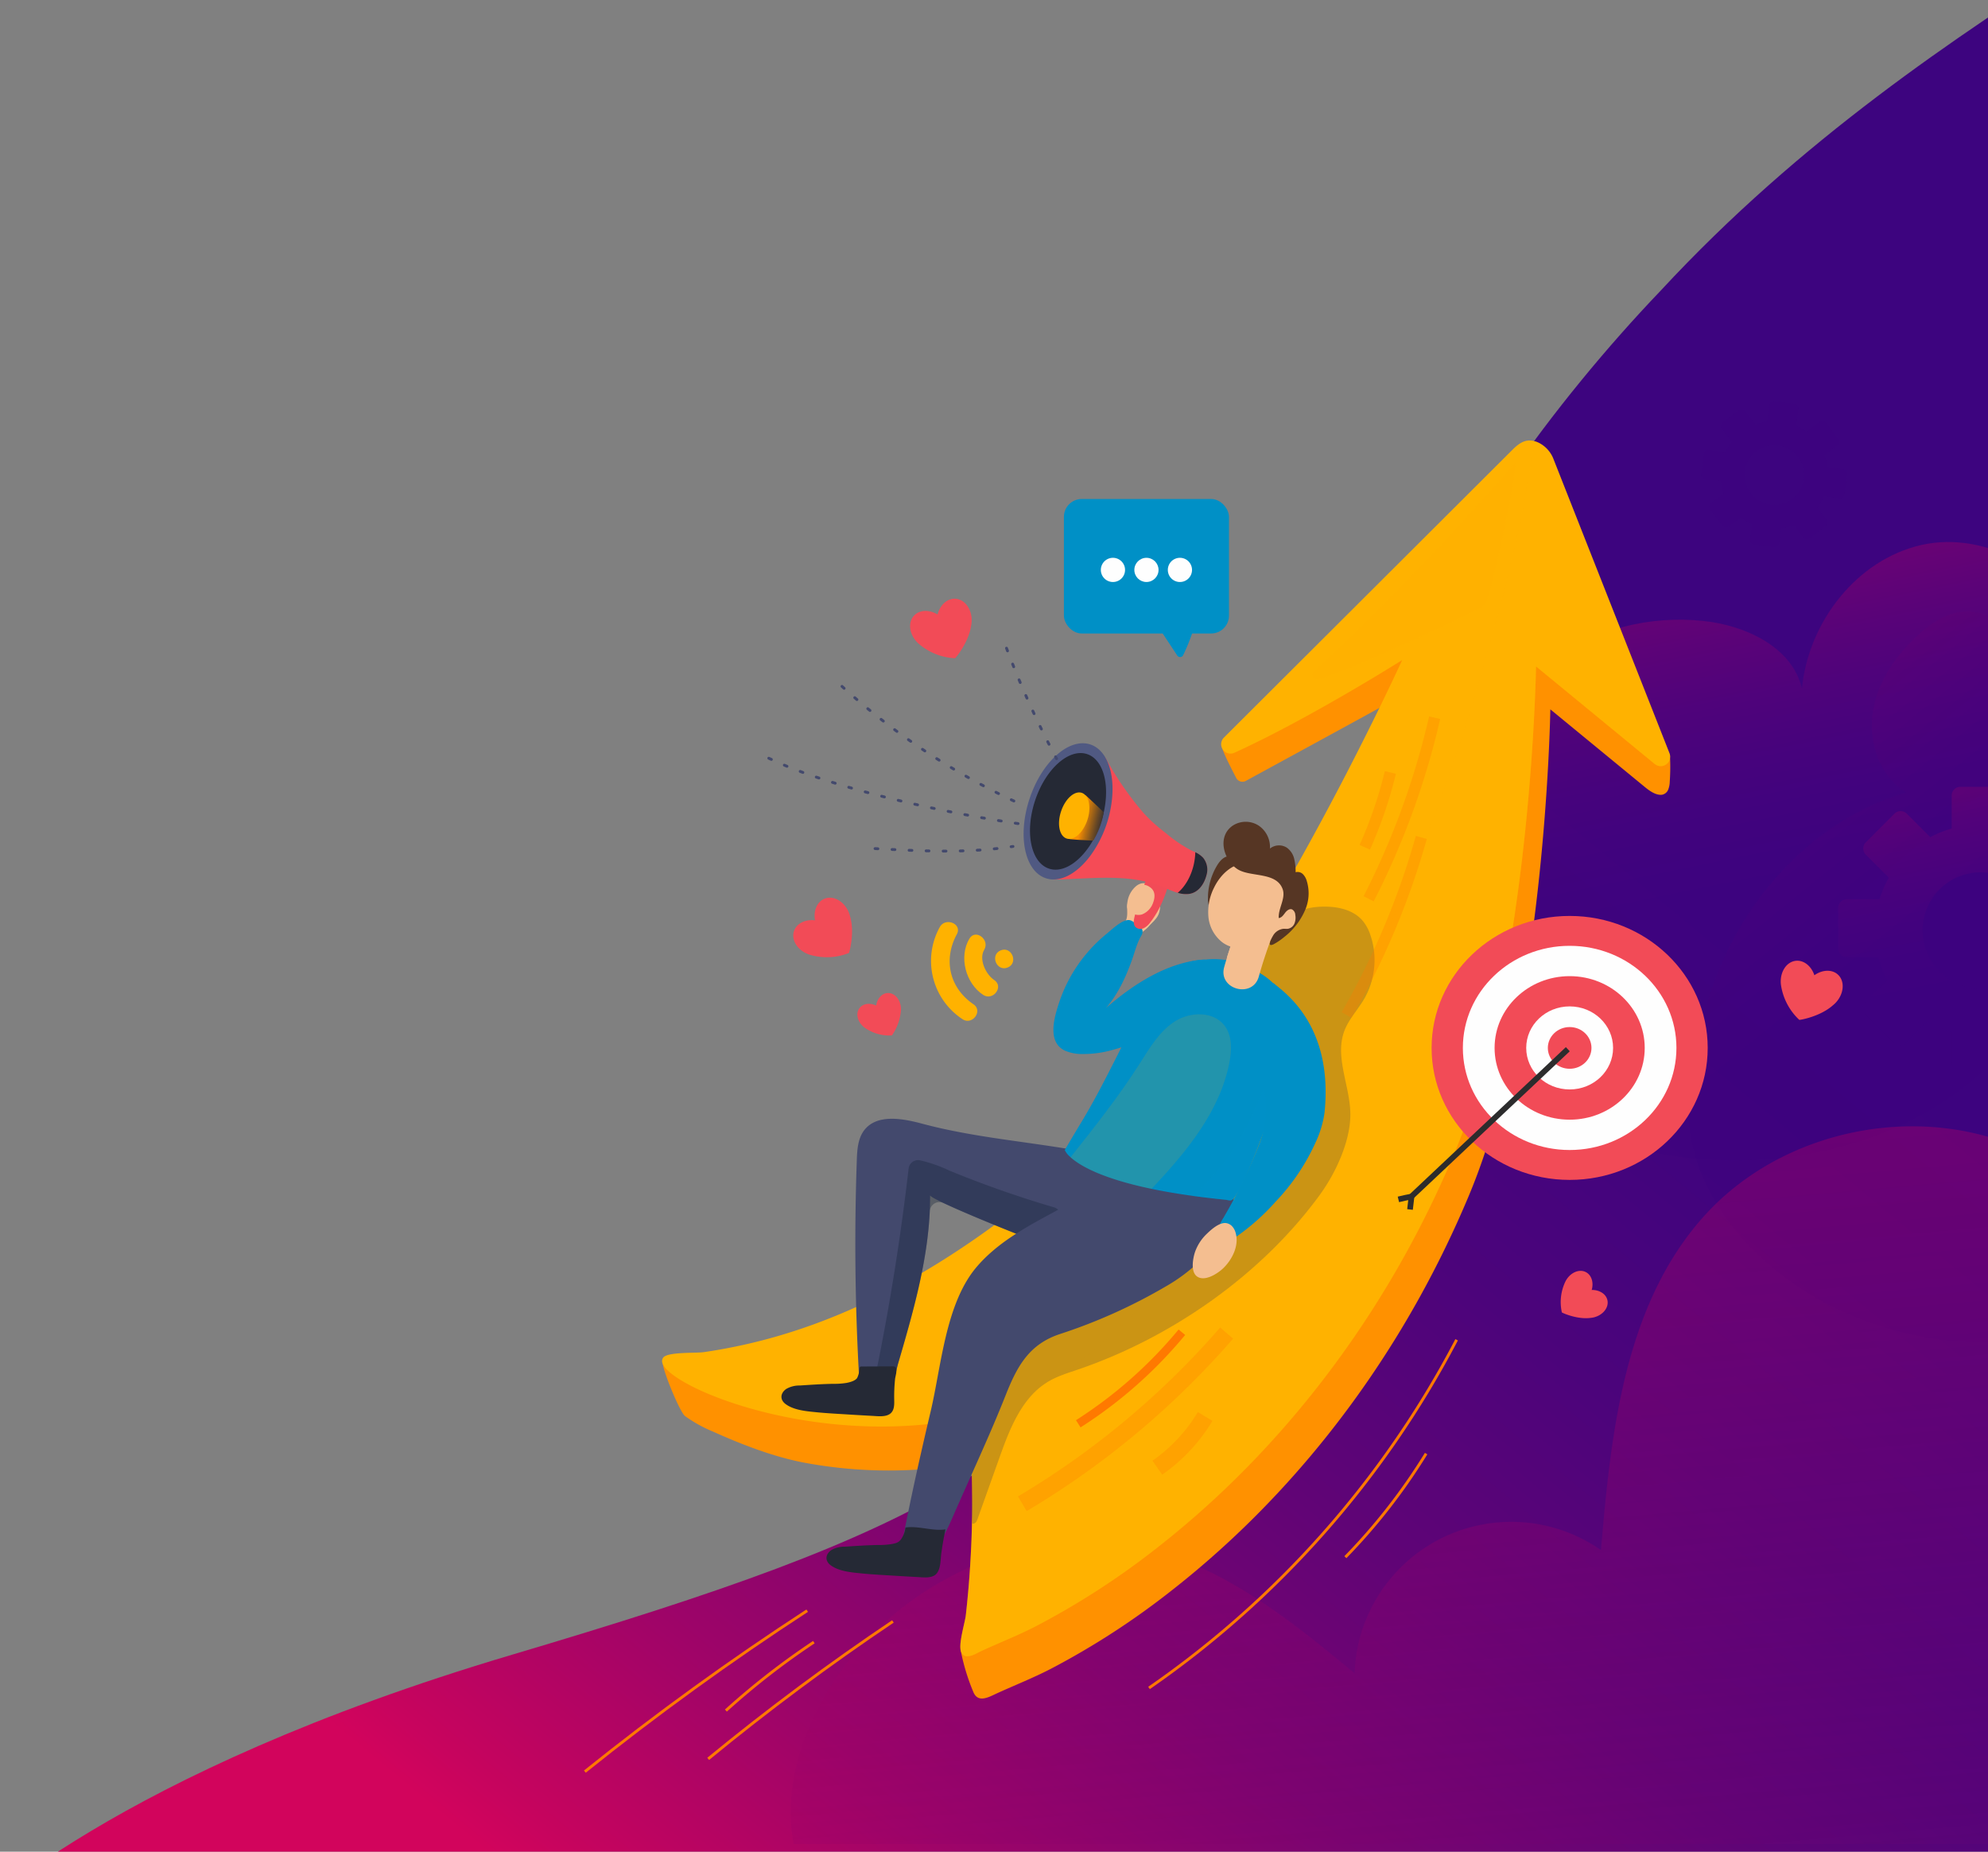 <svg xmlns="http://www.w3.org/2000/svg" xmlns:xlink="http://www.w3.org/1999/xlink" width="700" height="652" viewBox="0 0 700 652"><rect x="0" y="0" width="700" height="652" fill="#808080" stroke="none"/><defs><clipPath id="a"><rect width="700" height="652" transform="translate(983 1327)" fill="#fff" stroke="#707070" stroke-width="1"/></clipPath><linearGradient id="b" x1="0.44" y1="1.091" x2="1.103" y2="0.092" gradientUnits="objectBoundingBox"><stop offset="0" stop-color="#d5005b" stop-opacity="0.969"/><stop offset="0.024" stop-color="#c8005d" stop-opacity="0.969"/><stop offset="0.116" stop-color="#9d0068" stop-opacity="0.969"/><stop offset="0.21" stop-color="#790070" stop-opacity="0.969"/><stop offset="0.305" stop-color="#5e0076" stop-opacity="0.969"/><stop offset="0.401" stop-color="#4a007b" stop-opacity="0.969"/><stop offset="0.5" stop-color="#3e007e" stop-opacity="0.969"/><stop offset="0.604" stop-color="#3b007f" stop-opacity="0.969"/></linearGradient><linearGradient id="c" x1="0.431" y1="0.067" x2="0.615" y2="0.977" xlink:href="#b"/><linearGradient id="d" x1="0.364" y1="0.065" x2="0.742" y2="0.987" xlink:href="#b"/><linearGradient id="e" x1="0.461" y1="0.204" x2="0.624" y2="1.401" gradientUnits="objectBoundingBox"><stop offset="0" stop-color="#d5005b" stop-opacity="0.969"/><stop offset="0.099" stop-color="#d0005c" stop-opacity="0.941"/><stop offset="0.238" stop-color="#c2005f" stop-opacity="0.855"/><stop offset="0.399" stop-color="#ac0064" stop-opacity="0.714"/><stop offset="0.579" stop-color="#8d006b" stop-opacity="0.522"/><stop offset="0.77" stop-color="#660074" stop-opacity="0.275"/><stop offset="0.956" stop-color="#3b007f" stop-opacity="0"/></linearGradient><linearGradient id="f" x1="0.374" y1="0.526" x2="1.111" y2="0.751" gradientUnits="objectBoundingBox"><stop offset="0" stop-color="#ff9100" stop-opacity="0.969"/><stop offset="0.215" stop-color="#c1730e" stop-opacity="0.969"/><stop offset="0.53" stop-color="#6e4b23" stop-opacity="0.969"/><stop offset="0.754" stop-color="#393230" stop-opacity="0.969"/><stop offset="0.864" stop-color="#252935" stop-opacity="0.969"/></linearGradient><linearGradient id="g" x1="-0.107" y1="-1.127" x2="0.146" y2="0.093" xlink:href="#b"/><linearGradient id="h" x1="-0.168" y1="-0.783" x2="0.085" y2="0.437" xlink:href="#b"/><linearGradient id="i" x1="0.404" y1="0.039" x2="0.66" y2="1.273" xlink:href="#b"/></defs><g transform="translate(-983 -1327)" clip-path="url(#a)"><g transform="translate(806.719 1291.511)"><path d="M1009.282,81.28V740.614h-777c4.486-3.138,48.815-56.333,186.75-108.021,143.626-53.815,187.814-80.8,232.6-168.646C683.179,402.1,691.087,331.367,708.677,264.2c10.9-41.687,44.78-96.407,80.1-138.912,45.4-56.448,96.967-95.981,141.735-129.463s78.775-48.472,78.775-48.472Z" transform="matrix(0.998, 0.07, -0.07, 0.998, -17.301, -42.53)" fill="url(#b)"/><path d="M725.454,192.862c-5.048-22.89-31.46-37.575-54.329-32.427s-39.9,27.2-42.151,50.534c-3.449-14.6-19.868-22.224-34.787-23.777-18.657-1.944-38.326,2.647-52.9,14.456-16.814,13.627-25.3,35.2-28.982,56.523-3.375,19.545-3.251,39.952,2.637,58.894S532.8,353.4,549.68,363.813c13.737,8.479,30.018,12.038,46.13,13.034,26.017,1.61,52.68-3.306,75.506-15.894s41.562-33.1,50.21-57.689c5.5-15.629,6.881-32.382,7.534-48.938q1.127-28.571-.46-57.16c-.19-3.41-1.434-7.855-4.847-7.865" transform="translate(181.791 66.933)" opacity="0.31" fill="url(#c)"/><path d="M745.235,102.37v73.82c0,9.43-.248,18.976-.513,28.539-.38,15.072-.761,30.177-.1,44.95.017.562.05,1.108.1,1.671v189.7A108.463,108.463,0,0,1,704.5,470.229c-32.046,13.252-70.065,10.324-100.324-6.6-15.8-8.818-29.73-21.474-38.349-37.373-13.715-25.246-7.974-49.616,1.307-74.995,11.234-30.689,35.967-57.144,67.335-66.326-9-5.559-13.169-17.123-11.78-27.612s7.561-19.87,15.254-27.132c4.417-4.2,9.662-7.925,15.684-8.851s12.921,1.687,15.4,7.246A124.208,124.208,0,0,1,689.911,142.7c14.162-20.432,32.757-31.037,54.811-40.12C744.888,102.5,745.07,102.436,745.235,102.37Z" transform="translate(212.936 29.608)" opacity="0.31" fill="url(#d)"/><path d="M870.188,236.14V567.652H367.742c-3.9-21.044,3.838-43.015,16.346-60.469,23.542-32.906,66.342-52.544,105.883-43.974,28.754,6.237,52.61,25.561,75.293,44.305a55.186,55.186,0,0,1,86.757-43.362c3.491-41.509,8.322-86.2,36-117.281a2.737,2.737,0,0,0,.215-.232c27.695-30.9,76.384-40.666,113.857-22.814-8.686-15.849-4.8-37.522,8.868-49.351s35.669-12.59,50.112-1.737A94.281,94.281,0,0,1,870.188,236.14Z" transform="translate(87.983 117.149)" opacity="0.31" fill="url(#e)"/><g transform="translate(409.403 190.587)"><path d="M339.493,456.894c6.841.056,13.841,1.568,20.642,2.316,2.118.233,4.258.263,6.363.6,2.324.374,4.57,1.118,6.854,1.674a46.447,46.447,0,0,0,8.426,1.231c2.334.127,4.591-.8,6.843-1.5q7.606-2.367,15.011-5.326a233.981,233.981,0,0,0,28.56-13.775c18.5-10.468,35.671-23.155,51.859-36.9q9.229-7.834,18.081-16.1c46.957-43.655,100.569-160.086,102.7-164.735.021-.046-.961-5.059-1.006-5.031-2.05,1.289-48.284,26.481-59.03,32.334a2.477,2.477,0,0,1-3.4-1.049c-1.469-2.865-4.512-8.639-4.955-10.724-.089-.422.5.083.639-.324a2.462,2.462,0,0,1,.706-.94,84.8,84.8,0,0,1,15.661-11.187q6.663-3.923,13.548-7.448a22.892,22.892,0,0,0,5.666-3.787q2.874-2.643,5.759-5.273c7.671-7,15.384-13.953,23.069-20.937,14.159-12.868,28.218-25.855,41.764-39.37,2.472-2.467,5.256-5.111,9.809-2.861a10.72,10.72,0,0,1,5.112,5.754c0,1.206,1.226,3.109,1.673,4.242l1.846,4.68q7.892,20.012,15.785,40.024l8.148,20.655q1.916,4.859,3.832,9.715a57.858,57.858,0,0,0,4.062,9.285,4.736,4.736,0,0,1,.544,1.087,4.654,4.654,0,0,1,.142,1.175q.117,3.784-.144,7.567a8.054,8.054,0,0,1-.554,2.811,2.937,2.937,0,0,1-2.114,1.775c-2.222.326-4.589-1.466-6.187-2.779l-4.847-3.985-10.739-8.826-17.523-14.4c-.035-.028-.086-.017-.086.028-.063,3.645-2.061,107.5-28.587,170.9a364.754,364.754,0,0,1-17.768,36.624c-21.833,39.234-51.15,74.488-86.5,102.254a273.117,273.117,0,0,1-43.068,27.994c-6.191,3.2-12.61,5.726-18.935,8.611-2.75,1.254-6.555,3.557-8.256-.351a74.334,74.334,0,0,1-4.445-14.473c-.088-.442.337-.574.458-1.008a2.978,2.978,0,0,1,.658-1.06c1.282-1.524,2.677-2.97,3.81-4.6a19.777,19.777,0,0,0,3.094-6.358c.673-2.589.5-5.579.627-8.251q.407-8.867.379-17.75-.035-10.376-.663-20.735c-.341-5.666.05-7.3-5.5-6.368a161.808,161.808,0,0,1-58.393-.342c-10.767-2.106-21.764-6.375-31.723-10.861a48.3,48.3,0,0,1-9.877-5.478C345.553,473.968,339.925,460.4,339.493,456.894Z" transform="translate(-339.242 -131.818)" fill="#ff9100"/><path d="M688.884,251.726l-41.724-34.3c-.033-.033-.083-.017-.083.017-.066,3.656-2.068,107.5-28.588,170.918a364.168,364.168,0,0,1-17.768,36.612c-21.838,39.226-51.138,74.5-86.493,102.259a275.3,275.3,0,0,1-43.081,27.993c-6.188,3.21-12.623,5.724-18.943,8.62-2.6,1.175-6.121,3.739-7.561.463-1.092-2.465,1.324-10.075,1.654-12.9q1.216-10.8,1.77-21.64.521-9.877.48-19.77-.05-10.4-.662-20.746c-.05-.778-.083-1.489-.116-2.118-.232-3.937-.6-5.062-5.393-4.252-.033,0-.083.017-.116.017-53.917,9.066-104.344-13.649-102.888-21.276a1.984,1.984,0,0,1,.331-.827c1.34-2.134,11.614-1.588,14.327-1.985,5.245-.761,10.489-1.754,15.667-2.945,49.417-11.4,90.976-41.923,127.489-75.888,46.969-43.66,100.572-160.081,102.706-164.747.017-.017-.016-.066-.066-.033-2.333,1.456-33.6,21.028-58.963,32.559a3.3,3.3,0,0,1-3.689-5.344l101.151-100.9c2.167-2.167,4.566-4.467,8.189-3.474a8.511,8.511,0,0,1,1.6.612,10.661,10.661,0,0,1,5.129,5.774c11.5,29.151,31.715,80.4,40.831,103.533A3.317,3.317,0,0,1,688.884,251.726Z" transform="translate(-339.341 -137.796)" fill="#ffb200"/><path d="M647.343,251.632l-41.724-34.3c-.033-.033-.083-.017-.083.017-.066,3.656-2.068,107.5-28.588,170.918a364.184,364.184,0,0,1-17.768,36.612c-21.838,39.226-51.138,74.5-86.493,102.259a275.317,275.317,0,0,1-43.081,27.993c-6.188,3.21-12.623,5.724-18.943,8.62-2.6,1.175-6.121,3.739-7.561.463-1.092-2.465,1.324-10.075,1.654-12.9q1.216-10.8,1.77-21.64.521-9.877.48-19.77-.05-10.4-.662-20.746c-.05-.777-.083-1.489-.116-2.118,65.085-33.022,111.127-99.811,142.445-166.8,36.6-78.337,53.057-156.971,56.3-182.3a8.509,8.509,0,0,1,1.6.612,10.661,10.661,0,0,1,5.129,5.774c11.5,29.151,31.715,80.4,40.831,103.533A3.317,3.317,0,0,1,647.343,251.632Z" transform="translate(-297.8 -137.702)" fill="#ffb200" opacity="0.283" style="mix-blend-mode:multiply;isolation:isolate"/></g><g transform="translate(550.898 211.195)"><rect width="58.12" height="47.357" rx="6.285" transform="translate(0 0)" fill="#0090c6"/><path d="M445.128,177.96l6.389,9.663a1.2,1.2,0,0,0,2.071-.119,66.18,66.18,0,0,0,3.931-10.133" transform="translate(-411.607 -132.505)" fill="#0090c6"/></g><path d="M538.883,280.738c-3.507,9.3,2.052,19.439,2.1,29.366.05,9.612-5.244,20.862-10.82,28.489-20.44,28-51.977,50.026-84.64,61.263-3.683,1.267-7.466,2.369-10.822,4.348-9.3,5.486-13.571,16.458-17.2,26.626q-3.884,10.879-7.768,21.76c-.379,1.057-.786,1.8-1.869,1.669a91.447,91.447,0,0,1-.026-9.189q-.05-10.4-.662-20.746c-.05-.778-.083-1.489-.116-2.118-.232-3.937-.6-5.062-5.393-4.252-.033,0-.083.017-.116.017a277.182,277.182,0,0,1,56.25-82.489l2.994-2.647q14.418-26.628,28.8-53.239c4.864-9,9.745-18.033,15.949-26.173,6.485-8.537,13.632-15.833,24.849-16.379,5.509-.265,11.614.86,15.088,5.129a15.708,15.708,0,0,1,2.581,4.914,27.359,27.359,0,0,1-2.233,22.467C543.6,273.342,540.438,276.635,538.883,280.738Z" transform="translate(110.772 117.717)" fill="#494949" opacity="0.283" style="mix-blend-mode:multiply;isolation:isolate"/><g transform="translate(563.904 231.904)"><path d="M441.247,167.03a4.259,4.259,0,1,1-4.258-4.26A4.26,4.26,0,0,1,441.247,167.03Z" transform="translate(-432.728 -162.77)" fill="#fefefe"/><circle cx="4.259" cy="4.259" r="4.259" transform="translate(11.795 0)" fill="#fefefe"/><path d="M455.5,167.03a4.259,4.259,0,1,1-4.259-4.26A4.259,4.259,0,0,1,455.5,167.03Z" transform="translate(-423.397 -162.77)" fill="#fefefe"/></g><g transform="translate(680.367 358.006)"><ellipse cx="48.609" cy="46.473" rx="48.609" ry="46.473" fill="#f24b57"/><ellipse cx="37.6" cy="35.948" rx="37.6" ry="35.948" transform="translate(11.008 10.524)" fill="#fefefe"/><ellipse cx="26.432" cy="25.27" rx="26.432" ry="25.27" transform="translate(22.177 21.202)" fill="#f24b57"/><ellipse cx="15.294" cy="14.622" rx="15.294" ry="14.622" transform="translate(33.315 31.851)" fill="#fefefe"/><ellipse cx="7.681" cy="7.343" rx="7.681" ry="7.343" transform="translate(40.928 39.129)" fill="#f24b57"/></g><path d="M597.6,253.442c-2.093-1.957-5.539-1.787-8.323.194-1.075-3.244-3.754-5.418-6.6-5.076-3.37.4-5.686,4.181-5.175,8.434a21.024,21.024,0,0,0,6.472,12.363c1.027-.066,7.663-1.4,11.877-5.183a9.76,9.76,0,0,0,.935-.868C599.715,260.177,600.079,255.762,597.6,253.442Z" transform="translate(225.872 125.253)" fill="#f24b57"/><path d="M547.043,324.857c-.493-2.217-2.822-3.65-5.532-3.6.749-2.6-.028-5.226-2.042-6.277-2.386-1.244-5.594.189-7.165,3.2a16.669,16.669,0,0,0-1.3,10.987c.7.415,5.638,2.516,10.09,1.929a7.908,7.908,0,0,0,1-.149C545.408,330.209,547.625,327.484,547.043,324.857Z" transform="translate(195.23 168.448)" fill="#f24b57"/><path d="M408.02,171.48c-2.862-.132-5.375,2.233-6.211,5.547-2.922-1.772-6.371-1.689-8.315.417-2.3,2.493-1.615,6.871,1.534,9.778a21.028,21.028,0,0,0,12.946,5.21c.738-.718,4.925-6.035,5.676-11.649a9.579,9.579,0,0,0,.149-1.269C414,175.236,411.41,171.637,408.02,171.48Z" transform="translate(104.61 74.831)" fill="#f24b57"/><path d="M378.3,235.459c-2.664,1.056-3.981,4.245-3.378,7.61-3.393-.414-6.5,1.08-7.408,3.8-1.072,3.221,1.353,6.929,5.418,8.282a21.032,21.032,0,0,0,13.943-.576c.379-.958,2.007-7.528.382-12.952a9.771,9.771,0,0,0-.385-1.218C385.294,236.422,381.457,234.208,378.3,235.459Z" transform="translate(88.333 116.475)" fill="#f24b57"/><path d="M391.539,255.4c-2.05.119-3.663,1.992-4.012,4.416-2.215-1.046-4.667-.73-5.895.917-1.454,1.949-.639,5.016,1.822,6.853a15.063,15.063,0,0,0,9.614,2.75,17.921,17.921,0,0,0,3.176-8.724,7,7,0,0,0,.012-.915C396.079,257.632,393.968,255.261,391.539,255.4Z" transform="translate(97.266 129.75)" fill="#f24b57"/><g transform="translate(451.437 324.848)"><path d="M441.98,251.805a13.654,13.654,0,0,0,1.333-1.29c1.077-1.2,2.515-1.964,3.6-3.208,1.272-1.458,2.832-2.611,3.58-4.467a8.83,8.83,0,0,0,.071-5.64,8.279,8.279,0,0,0-2.1-3.815,4.578,4.578,0,0,0-4.035-1.289,4.706,4.706,0,0,0-1.778.862,8.886,8.886,0,0,0-3.127,5.377c-.405,1.944.119,4.083-.3,5.953-.331,1.486-1.727,3.089-2.495,4.429" transform="translate(-317.641 -210.403)" fill="#f4be90"/><path d="M481.756,319.016l2.31,2.361c-8.924,8.419-26.924,8.09-38.005,4.7-.43-.126-1.414-.491-2.816-1.036-9.252-3.521-36.44-14.552-36.44-15.94.1,20.133-5.592,39.785-11.222,59.109-1.287,4.431-3.041,16.422-9.162,13.179a8.408,8.408,0,0,1-1.641-1.15c-2.538-2.209-2.917-5.958-3.105-9.314q-1.988-37.053-.682-74.182c.126-3.684.379-7.637,2.625-10.565,4.455-5.767,13.393-4.164,20.435-2.271,18.606,4.973,37.539,6.3,56.346,9.745,5.819,1.061,11.852.984,17.557,2.538s11.386,5.288,12.913,11.007S487.588,320.039,481.756,319.016Z" transform="translate(-354.457 -177.584)" fill="#43496d"/><path d="M448.576,313.559q-3.313,2.558-6.848,4.816a3.387,3.387,0,0,1-3.044.293c-7.572-2.932-22.513-8.992-30.134-12.6a3.4,3.4,0,0,0-4.832,2.956c-.852,18.151-6,35.921-11.1,53.421-.268.923-.556,2.176-.9,3.549-1.07,4.272-7.48,2.832-6.634-1.489q.238-1.214.48-2.425,6.74-33.81,10.7-68.106a3.366,3.366,0,0,1,3.885-2.97,49.7,49.7,0,0,1,10.486,3.66A374.5,374.5,0,0,0,447.505,307.6,3.407,3.407,0,0,1,448.576,313.559Z" transform="translate(-351.491 -171.827)" fill="#15233a" opacity="0.356" style="mix-blend-mode:multiply;isolation:isolate"/><g transform="translate(40.578 113.166)"><path d="M499.444,325.251a60.465,60.465,0,0,1-15.566,12.64A190.145,190.145,0,0,1,446.956,354.5c-11.066,3.588-15.27,11.392-19.335,21.66-5.756,14.541-12.5,28.769-18.733,43.112-3.878,8.924-9.883,19.31-19.613,19.2,3.344-19.036,7.531-37.913,11.973-56.718,3.752-15.892,5.208-37.841,16.109-50.728,7.135-8.434,17.145-13.958,26.735-19.118,9.64-5.187,18.8-11.086,28.165-16.5,6.793-3.924,13.978-7.959,21.822-8.057,13.882-.172,15.983,13.326,12.9,24.2A36.626,36.626,0,0,1,499.444,325.251Z" transform="translate(-389.275 -287.352)" fill="#43496d"/></g><path d="M503.105,282.26c-.232,1.092-.48,2.2-.761,3.325a264.747,264.747,0,0,1-13.616,39.325,42.732,42.732,0,0,1-3.822,7.064,2.828,2.828,0,0,1-1.158,1.092c-.645.265-1.357-.083-2.052-.149q-6.13-.62-11.382-1.34c-3.954-.546-7.544-1.125-10.836-1.737-1.34-.248-2.614-.5-3.855-.761-17.917-3.739-25.428-8.322-28.522-11.118-.1-.1-.2-.182-.3-.281a6.971,6.971,0,0,1-1.754-2.283s3.673-6.237,5.443-9.149c4.831-7.875,8.95-16.048,13.136-24.3,2.631-5.162,5.029-10.439,7.66-15.585,2.5-4.9,7.528-9.381,11.449-13.219a18.478,18.478,0,0,1,3.9-3.094,18.92,18.92,0,0,1,7.428-1.638,26.717,26.717,0,0,1,8.041.149,22.521,22.521,0,0,1,2.68.794,45.293,45.293,0,0,1,9.563,4.1,24,24,0,0,1,9.529,11.267C505.322,268.264,504.727,274.766,503.105,282.26Z" transform="translate(-325.286 -199.82)" fill="#0090c6"/><path d="M485.2,268.78c-.232,1.092-.48,2.2-.761,3.325a264.747,264.747,0,0,1-13.616,39.325A42.732,42.732,0,0,1,467,318.5a2.828,2.828,0,0,1-1.158,1.092c-.645.265-1.357-.083-2.051-.149q-6.13-.62-11.382-1.34C476.6,294.7,471.535,283.686,485.2,268.78Z" transform="translate(-307.381 -186.34)" fill="#0090c6" opacity="0.277" style="mix-blend-mode:multiply;isolation:isolate"/><path d="M472.213,270.838a1.924,1.924,0,0,0,.738-2.791c-1.229-3.339,6.161-14.541,2.614-14.274-13,.979-24.932,8.81-34.457,17.1,4.308-4.948,7.066-10.994,9.242-17.126,1-2.822,1.683-5.736,3.183-8.289,1.474-2.506-.63-3.532-2.664-4.889a4.259,4.259,0,0,0-1.238-.634c-2.445-.649-6.525,3.358-8.287,4.793a52.717,52.717,0,0,0-7.078,6.977,52.154,52.154,0,0,0-9.546,16.983c-1.78,5.344-4.457,14.2,2.043,17.2a15.341,15.341,0,0,0,6.432,1.142,36.963,36.963,0,0,0,7.945-.85c1.954-.428,3.87-1.016,5.784-1.6l4.669-1.429a44.984,44.984,0,0,0,5.981-2.144,40.206,40.206,0,0,0,7.615-5.031C467.446,274.2,469.906,272.6,472.213,270.838Z" transform="translate(-326.868 -205.262)" fill="#0090c6"/><path d="M477.258,253.252a67.35,67.35,0,0,1-1.471,6.939c-1.046,2.758-2.508,5.428-3.746,8.107a20.719,20.719,0,0,0-1.909,9.25c.108,1.982,1.252,4.217,1.828,6.113q1,3.278,1.919,6.578a34.516,34.516,0,0,1-1.41,19.239,181.052,181.052,0,0,1-12.858,26.56,14.78,14.78,0,0,0-1.929,4.257c-1.009,4.766,3.081,4.569,6.075,2.616A79.39,79.39,0,0,0,478.012,330.3a74.411,74.411,0,0,0,14-20.677,36.843,36.843,0,0,0,3.246-10.666C498.534,267.205,480.051,255.912,477.258,253.252Z" transform="translate(-304.033 -196.501)" fill="#0090c6"/><g transform="translate(155.634 31.168)"><path d="M476.407,245.8a160.726,160.726,0,0,0-5.145,15.353c-2.2,7.825-14.377,4.483-12.177-3.358.314-1.142.645-2.25.993-3.392.033-.149.083-.314.132-.463.662-2.1,1.34-4.169,2.085-6.237.05-.149.116-.314.165-.463.563-1.6,1.158-3.21,1.787-4.8,1.241-3.193,4.186-5.393,7.759-4.417C475.05,238.866,477.647,242.622,476.407,245.8Z" transform="translate(-458.82 -237.789)" fill="#f4be90"/></g><path d="M472,243.6a12.866,12.866,0,0,1-7.544,6.171,18.532,18.532,0,0,1-4.881.86c.033-.149.083-.314.132-.463.662-2.1,1.34-4.169,2.085-6.237a17.113,17.113,0,0,0,6.551.017A13.063,13.063,0,0,1,472,243.6Z" transform="translate(-302.689 -202.847)" fill="#f4be90" style="mix-blend-mode:multiply;isolation:isolate"/><path d="M403.038,351.526a3.072,3.072,0,0,0,.486-.465c1-1.193.96-2.907.93-4.462a60.775,60.775,0,0,1,.3-7.258c.124-1.238,1.353-4.493-.706-4.483l-11.149.05a.742.742,0,0,0-.351.058c-.21.111-.263.384-.3.62a8.911,8.911,0,0,1-.85,3.372c-.718,1.027-2.561,1.492-3.709,1.719a26.458,26.458,0,0,1-4.679.328c-3.939.069-7.872.331-11.8.594a9.2,9.2,0,0,0-4.773,1.208c-2.123,1.494-2.268,3.774-.28,5.281,2.9,2.2,7.322,2.566,10.808,2.913,3.947.394,7.921.587,11.879.834q3.938.246,7.878.455C398.592,352.387,401.4,352.78,403.038,351.526Z" transform="translate(-364.748 -143.097)" fill="#252935"/><path d="M412.625,385.886a2.991,2.991,0,0,0,.485-.465c1.51-1.808,1.352-4.935,1.656-7.131q.588-4.234,1.459-8.421c-4.667.69-9.415-1.328-14.086-.66a8.854,8.854,0,0,1-1.613,4.209c-.847,1.161-1.863,1.345-3.251,1.618a26.474,26.474,0,0,1-4.679.328c-3.939.069-7.873.331-11.8.594a9.177,9.177,0,0,0-4.771,1.209c-2.123,1.492-2.268,3.774-.28,5.279,2.9,2.2,7.322,2.566,10.808,2.913,3.946.4,7.921.587,11.879.836q3.938.243,7.878.455C408.178,386.746,410.985,387.14,412.625,385.886Z" transform="translate(-358.474 -120.707)" fill="#252935"/><path d="M466.287,305.661a3.572,3.572,0,0,0-2.354-1.3c-2.334-.207-5.048,2.2-6.609,3.711a16.248,16.248,0,0,0-4.268,6.565c-.72,2.232-1.537,6.725.624,8.441,2.649,2.1,7.263-.849,9.232-2.707,3.377-3.185,6.022-8.547,4.27-13.2A5.033,5.033,0,0,0,466.287,305.661Z" transform="translate(-307.462 -163.063)" fill="#f4be90"/><path d="M465.716,227.581c.925,1.262.563,2.844.422,4.268a33.788,33.788,0,0,1-.447,4.339,15.407,15.407,0,0,1-4.449,7.782c-1.13,1.056-2.786,1.972-4.156,1.256-1.234-.647-1.537-2.263-1.565-3.656a22.524,22.524,0,0,1,3.224-12.031c.97-1.6,2.392-3.218,4.263-3.277A3.286,3.286,0,0,1,465.716,227.581Z" transform="translate(-305.347 -214.165)" fill="#563624"/><path d="M469.527,227.81c-5.15-.344-9.586,3.815-11.865,8.52a19,19,0,0,0-2,10.347,12.882,12.882,0,0,0,5.1,9.083c3.176,2.212,7.316,2.465,11.012,1.6a17.24,17.24,0,0,0,6.158-2.756q1.042-.749,2.113-1.459c.48-.316.892-.938,1.415-1.12a4.855,4.855,0,0,1,1.041-.162,5.721,5.721,0,0,0,2.526-.923,3.534,3.534,0,0,0,1.343-1.514,4.576,4.576,0,0,0,.281-1.31,36.008,36.008,0,0,1,.45-4.488c.422-1.833.668-3.959-.48-5.458-.9-1.175-2.344-1.59-3.461-2.473-1.231-.973-1.436-2.616-2.379-3.888-2.111-2.852-6.05-4.522-9.17-3.051" transform="translate(-305.318 -213.164)" fill="#f4be90"/><path d="M475.168,227.085a9.12,9.12,0,0,0-3.972-6.8,8.415,8.415,0,0,0-8.945-.086c-5.718,3.7-3.559,11.976,1.34,15.33,4.464,3.056,13.75.892,16.046,7.079,1.216,3.279-1.56,6.753-1.357,10.244.983-.083,1.626-1.024,2.219-1.815s1.54-1.582,2.463-1.229a2.268,2.268,0,0,1,1.147,1.9,5.534,5.534,0,0,1-.281,3.034,3.1,3.1,0,0,1-2.28,1.881c-.524.074-1.059-.018-1.588.007a4.859,4.859,0,0,0-3.741,2.528c-.824,1.375-2.1,4.113.328,2.877a22.638,22.638,0,0,0,3.7-2.538,24.028,24.028,0,0,0,7.617-10.191,14.749,14.749,0,0,0,.338-9.334,5.746,5.746,0,0,0-1.342-2.51,2.667,2.667,0,0,0-2.629-.746,19.924,19.924,0,0,0-.52-4.768,6.72,6.72,0,0,0-2.619-3.908,5.126,5.126,0,0,0-5.906.339A8.651,8.651,0,0,0,475.168,227.085Z" transform="translate(-303.177 -218.949)" fill="#563624"/></g><g transform="translate(536.706 297.204)"><path d="M444.82,230.484a2.436,2.436,0,0,0-.552.931,91.239,91.239,0,0,0-4.285,13.517c-.283,1.213-.485,2.654.372,3.557a2.587,2.587,0,0,0,2.9.377,6.481,6.481,0,0,0,2.3-2.056c3.534-4.536,5.637-10.039,7.013-15.623" transform="translate(-400.943 -183.757)" fill="#f24b57"/><path d="M476.557,246.6c-.811,3.21-2.813,6.171-6.055,6.7a9.533,9.533,0,0,1-4.1-.38c-2.8-.794-5.675-2.366-8.057-3.077a46.474,46.474,0,0,0-5.774-1.373,55.1,55.1,0,0,0-6.006-.695c-7.974-.5-15.949.381-23.923.48l18.265-43a109.828,109.828,0,0,0,13.55,19.654,50.669,50.669,0,0,0,4.7,4.533c1.042.893,2.134,1.754,3.226,2.6a48.321,48.321,0,0,0,8.6,5.84c.529.248,1.075.5,1.6.761a8.78,8.78,0,0,1,2.746,1.936A6.653,6.653,0,0,1,476.557,246.6Z" transform="translate(-412.132 -200.264)" fill="#f54b56"/><path d="M447.252,223.228a41.028,41.028,0,0,1-7.456,18.614c-4.685,6.293-10.653,9.594-15.684,7.923-7.5-2.5-10.052-15.057-5.7-28.072,4.333-13,13.92-21.507,21.395-19.021C445.814,204.693,448.637,213.2,447.252,223.228Z" transform="translate(-416.289 -202.24)" fill="#505982"/><path d="M444.136,222.295c-.05.347-.1.711-.165,1.059a4.858,4.858,0,0,1-.083.48,32.71,32.71,0,0,1-1.241,4.9A35.034,35.034,0,0,1,440,234.753c-.2.347-.4.695-.6,1.026a26.279,26.279,0,0,1-1.638,2.449c-4.02,5.393-9.116,8.222-13.434,6.783-6.4-2.134-8.586-12.888-4.864-24.039,3.706-11.118,11.912-18.4,18.3-16.279C442.912,206.429,445.327,213.708,444.136,222.295Z" transform="translate(-415.396 -200.875)" fill="#252935"/><path d="M438.107,219.295c-.015.132-.041.253-.068.385a26.024,26.024,0,0,1-1,3.937,28.183,28.183,0,0,1-2.128,4.842c-.16.28-.319.559-.48.824-1.037-.026-3.059-.185-4.057-.212-.213-.013-.438-.026-.652-.026-.865-.055-3.431-.266-3.671-.293.04,0,.24-.026.346-.519.079-.333.185-.652.293-.971.438-1.463.931-2.913,1.436-4.349,1.011-2.874,2.116-5.734,2.887-8.687.227-.3.478-.6.692-.917C432.094,213.534,436.83,218.07,438.107,219.295Z" transform="translate(-409.897 -194.997)" fill="url(#f)"/><path d="M434.392,219.874a13.993,13.993,0,0,1-2.545,6.356c-1.6,2.149-3.635,3.276-5.35,2.7-2.558-.855-3.43-5.142-1.946-9.586s4.75-7.344,7.3-6.494C433.9,213.545,434.865,216.449,434.392,219.874Z" transform="translate(-411.355 -195.39)" fill="#ffb200"/><path d="M459.248,233.395c-.811,3.21-2.812,6.171-6.055,6.7a9.532,9.532,0,0,1-4.1-.381c3.276-2.73,6.005-8.024,6.187-14.278a8.78,8.78,0,0,1,2.746,1.936A6.653,6.653,0,0,1,459.248,233.395Z" transform="translate(-394.823 -187.06)" fill="#252935"/></g><g transform="translate(650.413 288.199)"><path d="M512.959,196.8a274.316,274.316,0,0,1-23.235,63.765" transform="translate(-481.938 -196.797)" fill="none" stroke="#ff7900" stroke-miterlimit="10" stroke-width="4" opacity="0.283" style="mix-blend-mode:multiply;isolation:isolate"/><path d="M511.358,222.284a274.363,274.363,0,0,1-26.34,62.545" transform="translate(-485.018 -180.118)" fill="none" stroke="#ff7900" stroke-miterlimit="10" stroke-width="4" opacity="0.283" style="mix-blend-mode:multiply;isolation:isolate"/><path d="M497.911,208.454A152.028,152.028,0,0,1,488.9,234.8" transform="translate(-482.477 -189.169)" fill="none" stroke="#ff7900" stroke-miterlimit="10" stroke-width="4" opacity="0.283" style="mix-blend-mode:multiply;isolation:isolate"/></g><g transform="translate(536.255 504.59)"><path d="M416.016,387.874a294.524,294.524,0,0,0,71.936-60.1" transform="translate(-416.016 -327.473)" fill="none" stroke="#ff7900" stroke-miterlimit="10" stroke-width="6" opacity="0.283" style="mix-blend-mode:multiply;isolation:isolate"/><path d="M461.585,345.522a58.934,58.934,0,0,1-16.834,18.03" transform="translate(-397.211 -315.86)" fill="none" stroke="#ff7900" stroke-miterlimit="10" stroke-width="6" opacity="0.283" style="mix-blend-mode:multiply;isolation:isolate"/><path d="M464.4,327.593a156.364,156.364,0,0,1-36.478,32.238" transform="translate(-408.223 -327.593)" fill="none" stroke="#ff7900" stroke-miterlimit="10" stroke-width="3"/></g><path d="M489.124,215.422c-2.907.926-6.236,2.713-9.137,3.253-2.7.5-2.842-1.611-1.16-3.261,2.338-2.291,4.92-4.437,7.3-6.715q33.035-31.589,63.028-66.168c.675,3.484-6.292,36.9-10.282,49.762C538.391,193.852,494.757,213.629,489.124,215.422Z" transform="translate(160.624 55.889)" fill="#ffb200" opacity="0.302" style="mix-blend-mode:screen;isolation:isolate"/><path d="M482.209,276.873c-3.342,17.338-15.254,31.616-27.4,44.52-17.917-3.739-25.428-8.322-28.522-11.118l.017-.05c8.5-10.721,17.024-21.474,24.37-33.022,3.474-5.46,6.866-11.283,12.309-14.774s13.682-3.64,17.553,1.539C483.219,267.542,483.07,272.489,482.209,276.873Z" transform="translate(126.963 132.716)" fill="#ffb200" opacity="0.134" style="mix-blend-mode:screen;isolation:isolate"/><g transform="translate(668.676 404.931)"><path d="M498.814,319.242Q526.355,293.3,553.9,267.355" transform="translate(-494.253 -267.355)" fill="none" stroke="#2c2c2d" stroke-miterlimit="10" stroke-width="2"/><path d="M496.057,299.723q2.3-.561,4.616-1.014l-.526,4.568" transform="translate(-496.057 -246.836)" fill="none" stroke="#2c2c2d" stroke-miterlimit="10" stroke-width="2"/></g><path d="M686.349,172.493l-5.557-.781a18.909,18.909,0,0,0-1.142-4.212l4.589-3.456a1.566,1.566,0,0,0,.308-2.192l-4.386-5.822a1.566,1.566,0,0,0-2.192-.308l-4.659,3.509a18.974,18.974,0,0,0-3.636-2.1l.829-5.891a1.563,1.563,0,0,0-1.332-1.767l-7.217-1.016a1.566,1.566,0,0,0-1.769,1.332l-.829,5.891a18.9,18.9,0,0,0-4.022.994l-3.6-4.776a1.565,1.565,0,0,0-2.192-.308l-5.822,4.386a1.564,1.564,0,0,0-.308,2.19l3.527,4.684a18.921,18.921,0,0,0-2.219,3.6l-5.792-.814a1.564,1.564,0,0,0-1.767,1.33l-1.016,7.218a1.568,1.568,0,0,0,1.332,1.769l5.6.786a18.812,18.812,0,0,0,1,4.285L639.59,184.4a1.566,1.566,0,0,0-.308,2.192l4.386,5.82a1.565,1.565,0,0,0,2.192.309l4.33-3.263a18.964,18.964,0,0,0,3.891,2.381l-.754,5.364a1.566,1.566,0,0,0,1.332,1.769l7.217,1.014a1.564,1.564,0,0,0,1.769-1.332l.741-5.269a18.824,18.824,0,0,0,4.477-1.128l3.231,4.288a1.565,1.565,0,0,0,2.192.309l5.822-4.386a1.566,1.566,0,0,0,.308-2.192l-3.241-4.3a18.94,18.94,0,0,0,2.268-3.931l5.456.768a1.565,1.565,0,0,0,1.767-1.332l1.016-7.218A1.565,1.565,0,0,0,686.349,172.493Zm-25.834,12.36a10.434,10.434,0,1,1,11.789-8.873A10.432,10.432,0,0,1,660.515,184.853Z" transform="translate(264.288 59.757)" opacity="0.174" fill="url(#g)"/><path d="M610.667,153.439l-5.557-.783a18.888,18.888,0,0,0-1.14-4.21l4.588-3.458a1.563,1.563,0,0,0,.309-2.19l-4.386-5.822a1.565,1.565,0,0,0-2.192-.308l-4.659,3.509a18.972,18.972,0,0,0-3.637-2.1l.829-5.891a1.566,1.566,0,0,0-1.332-1.769l-7.218-1.014a1.564,1.564,0,0,0-1.767,1.332l-.829,5.89a19,19,0,0,0-4.022,1l-3.6-4.776a1.565,1.565,0,0,0-2.19-.309l-5.822,4.386a1.565,1.565,0,0,0-.308,2.192l3.527,4.684a18.834,18.834,0,0,0-2.219,3.6l-5.792-.816a1.568,1.568,0,0,0-1.769,1.332l-1.014,7.218A1.563,1.563,0,0,0,561.8,156.9l5.6.788a18.918,18.918,0,0,0,1,4.285l-4.483,3.378a1.563,1.563,0,0,0-.308,2.19l4.386,5.822a1.563,1.563,0,0,0,2.19.308l4.331-3.261a18.792,18.792,0,0,0,3.891,2.379l-.756,5.365a1.568,1.568,0,0,0,1.332,1.769l7.218,1.014a1.563,1.563,0,0,0,1.767-1.332l.741-5.269a18.819,18.819,0,0,0,4.479-1.128l3.231,4.288a1.563,1.563,0,0,0,2.19.308l5.822-4.386a1.565,1.565,0,0,0,.309-2.19l-3.243-4.3a18.8,18.8,0,0,0,2.268-3.931l5.456.768a1.567,1.567,0,0,0,1.769-1.332L612,155.206A1.563,1.563,0,0,0,610.667,153.439ZM584.834,165.8a10.434,10.434,0,1,1,11.789-8.873A10.433,10.433,0,0,1,584.834,165.8Z" transform="translate(214.761 47.288)" opacity="0.174" fill="url(#h)"/><path d="M686.554,251.468h-10.99a37.085,37.085,0,0,0-3.362-7.857l7.956-7.954a3.063,3.063,0,0,0,0-4.335l-10.094-10.1a3.066,3.066,0,0,0-4.335,0l-8.079,8.079a37.111,37.111,0,0,0-7.625-3.084V214.57a3.065,3.065,0,0,0-3.065-3.064H632.686a3.065,3.065,0,0,0-3.066,3.064v11.65a37.169,37.169,0,0,0-7.529,3.029l-8.282-8.282a3.063,3.063,0,0,0-4.335,0l-10.094,10.094a3.063,3.063,0,0,0,0,4.335l8.118,8.118a37.081,37.081,0,0,0-3.322,7.585H592.724a3.065,3.065,0,0,0-3.066,3.064v14.274a3.065,3.065,0,0,0,3.066,3.066h11.065a36.985,36.985,0,0,0,3.105,8.037l-7.774,7.774a3.065,3.065,0,0,0,0,4.336l10.094,10.094a3.066,3.066,0,0,0,4.335,0l7.508-7.509a36.932,36.932,0,0,0,8.2,3.555V308.4a3.064,3.064,0,0,0,3.066,3.064h14.274a3.065,3.065,0,0,0,3.066-3.064V297.979a37.014,37.014,0,0,0,8.376-3.41l7.435,7.437a3.067,3.067,0,0,0,4.335,0l10.094-10.1a3.062,3.062,0,0,0,0-4.333l-7.46-7.461a36.949,36.949,0,0,0,3.325-8.244h10.792a3.065,3.065,0,0,0,3.066-3.064V254.534A3.065,3.065,0,0,0,686.554,251.468Zm-46.731,31.02a20.435,20.435,0,1,1,20.445-20.425A20.435,20.435,0,0,1,639.823,282.489Z" transform="translate(233.873 101.028)" opacity="0.174" fill="url(#i)"/><path d="M551.293,329.2A341.21,341.21,0,0,1,442.98,451.8" transform="translate(137.885 178.049)" fill="none" stroke="#ff7900" stroke-miterlimit="10" stroke-width="1"/><path d="M513.2,353.425a208.76,208.76,0,0,1-28.428,36.467" transform="translate(165.235 193.902)" fill="none" stroke="#ff7900" stroke-miterlimit="10" stroke-width="1"/><g transform="translate(382.214 602.628)"><path d="M414.207,389.143q-33.666,22.615-65.05,48.4" transform="translate(-305.729 -385.351)" fill="none" stroke="#ff7900" stroke-miterlimit="10" stroke-width="1"/><path d="M383.9,393.55a264.458,264.458,0,0,0-30.976,24.1" transform="translate(-303.263 -382.467)" fill="none" stroke="#ff7900" stroke-miterlimit="10" stroke-width="1"/><path d="M401.2,386.851q-40.52,26.372-78.29,56.677" transform="translate(-322.907 -386.851)" fill="none" stroke="#ff7900" stroke-miterlimit="10" stroke-width="1"/></g><path d="M443.575,242.8a6.745,6.745,0,0,0,3.943-4.275c.748-2.065.68-4.171-1.305-5.408a4.236,4.236,0,0,0-2.182-.771c-1.375,0-2.493,1.085-3.327,2.18a12.763,12.763,0,0,0-1.759,3.018c-.346.869-.879,2.311-.486,3.234C439.232,242.6,441.833,243.37,443.575,242.8Z" transform="translate(134.835 114.667)" fill="#f4be90"/><path d="M412.65,182.009a326.3,326.3,0,0,0,17.631,38.905" transform="translate(118.036 81.725)" fill="none" stroke="#43496d" stroke-linecap="round" stroke-linejoin="round" stroke-width="1" stroke-dasharray="1 5"/><path d="M377.637,190.138a244.5,244.5,0,0,0,63.225,41.6" transform="translate(95.123 87.044)" fill="none" stroke="#43496d" stroke-linecap="round" stroke-linejoin="round" stroke-width="1" stroke-dasharray="1 5"/><path d="M362.056,205.425c22.814,11.007,64.928,19.856,90.017,23.342" transform="translate(84.927 97.048)" fill="none" stroke="#43496d" stroke-linecap="round" stroke-linejoin="round" stroke-width="1" stroke-dasharray="1 5"/><path d="M384.672,224.959c16.2.872,32.539,1.739,48.569-.758" transform="translate(99.727 109.336)" fill="none" stroke="#43496d" stroke-linecap="round" stroke-linejoin="round" stroke-width="1" stroke-dasharray="1 5"/><g transform="translate(504.108 360.173)"><path d="M411.524,269.237c-8.472-5.8-10.7-15.674-5.848-24.666,1.99-3.693-4.065-6.116-6.039-2.457a24.551,24.551,0,0,0,7.979,32.341c3.451,2.363,7.384-2.839,3.908-5.218Z" transform="translate(-396.585 -240.301)" fill="#ffb200"/><g transform="translate(11.705 4.412)"><path d="M414.207,258.96c-2.943-1.946-5.516-7.3-3.527-10.653,2.116-3.57-3.076-7.524-5.22-3.908-3.77,6.361-1.362,15.679,4.839,19.779,3.483,2.3,7.422-2.9,3.908-5.218Z" transform="translate(-403.66 -242.968)" fill="#ffb200"/></g><g transform="translate(22.568 9.695)"><path d="M414.685,252.446c3.865-1.63,1.338-7.638-2.533-6.007s-1.338,7.64,2.533,6.007Z" transform="translate(-410.226 -246.161)" fill="#ffb200"/></g></g></g></g></svg>